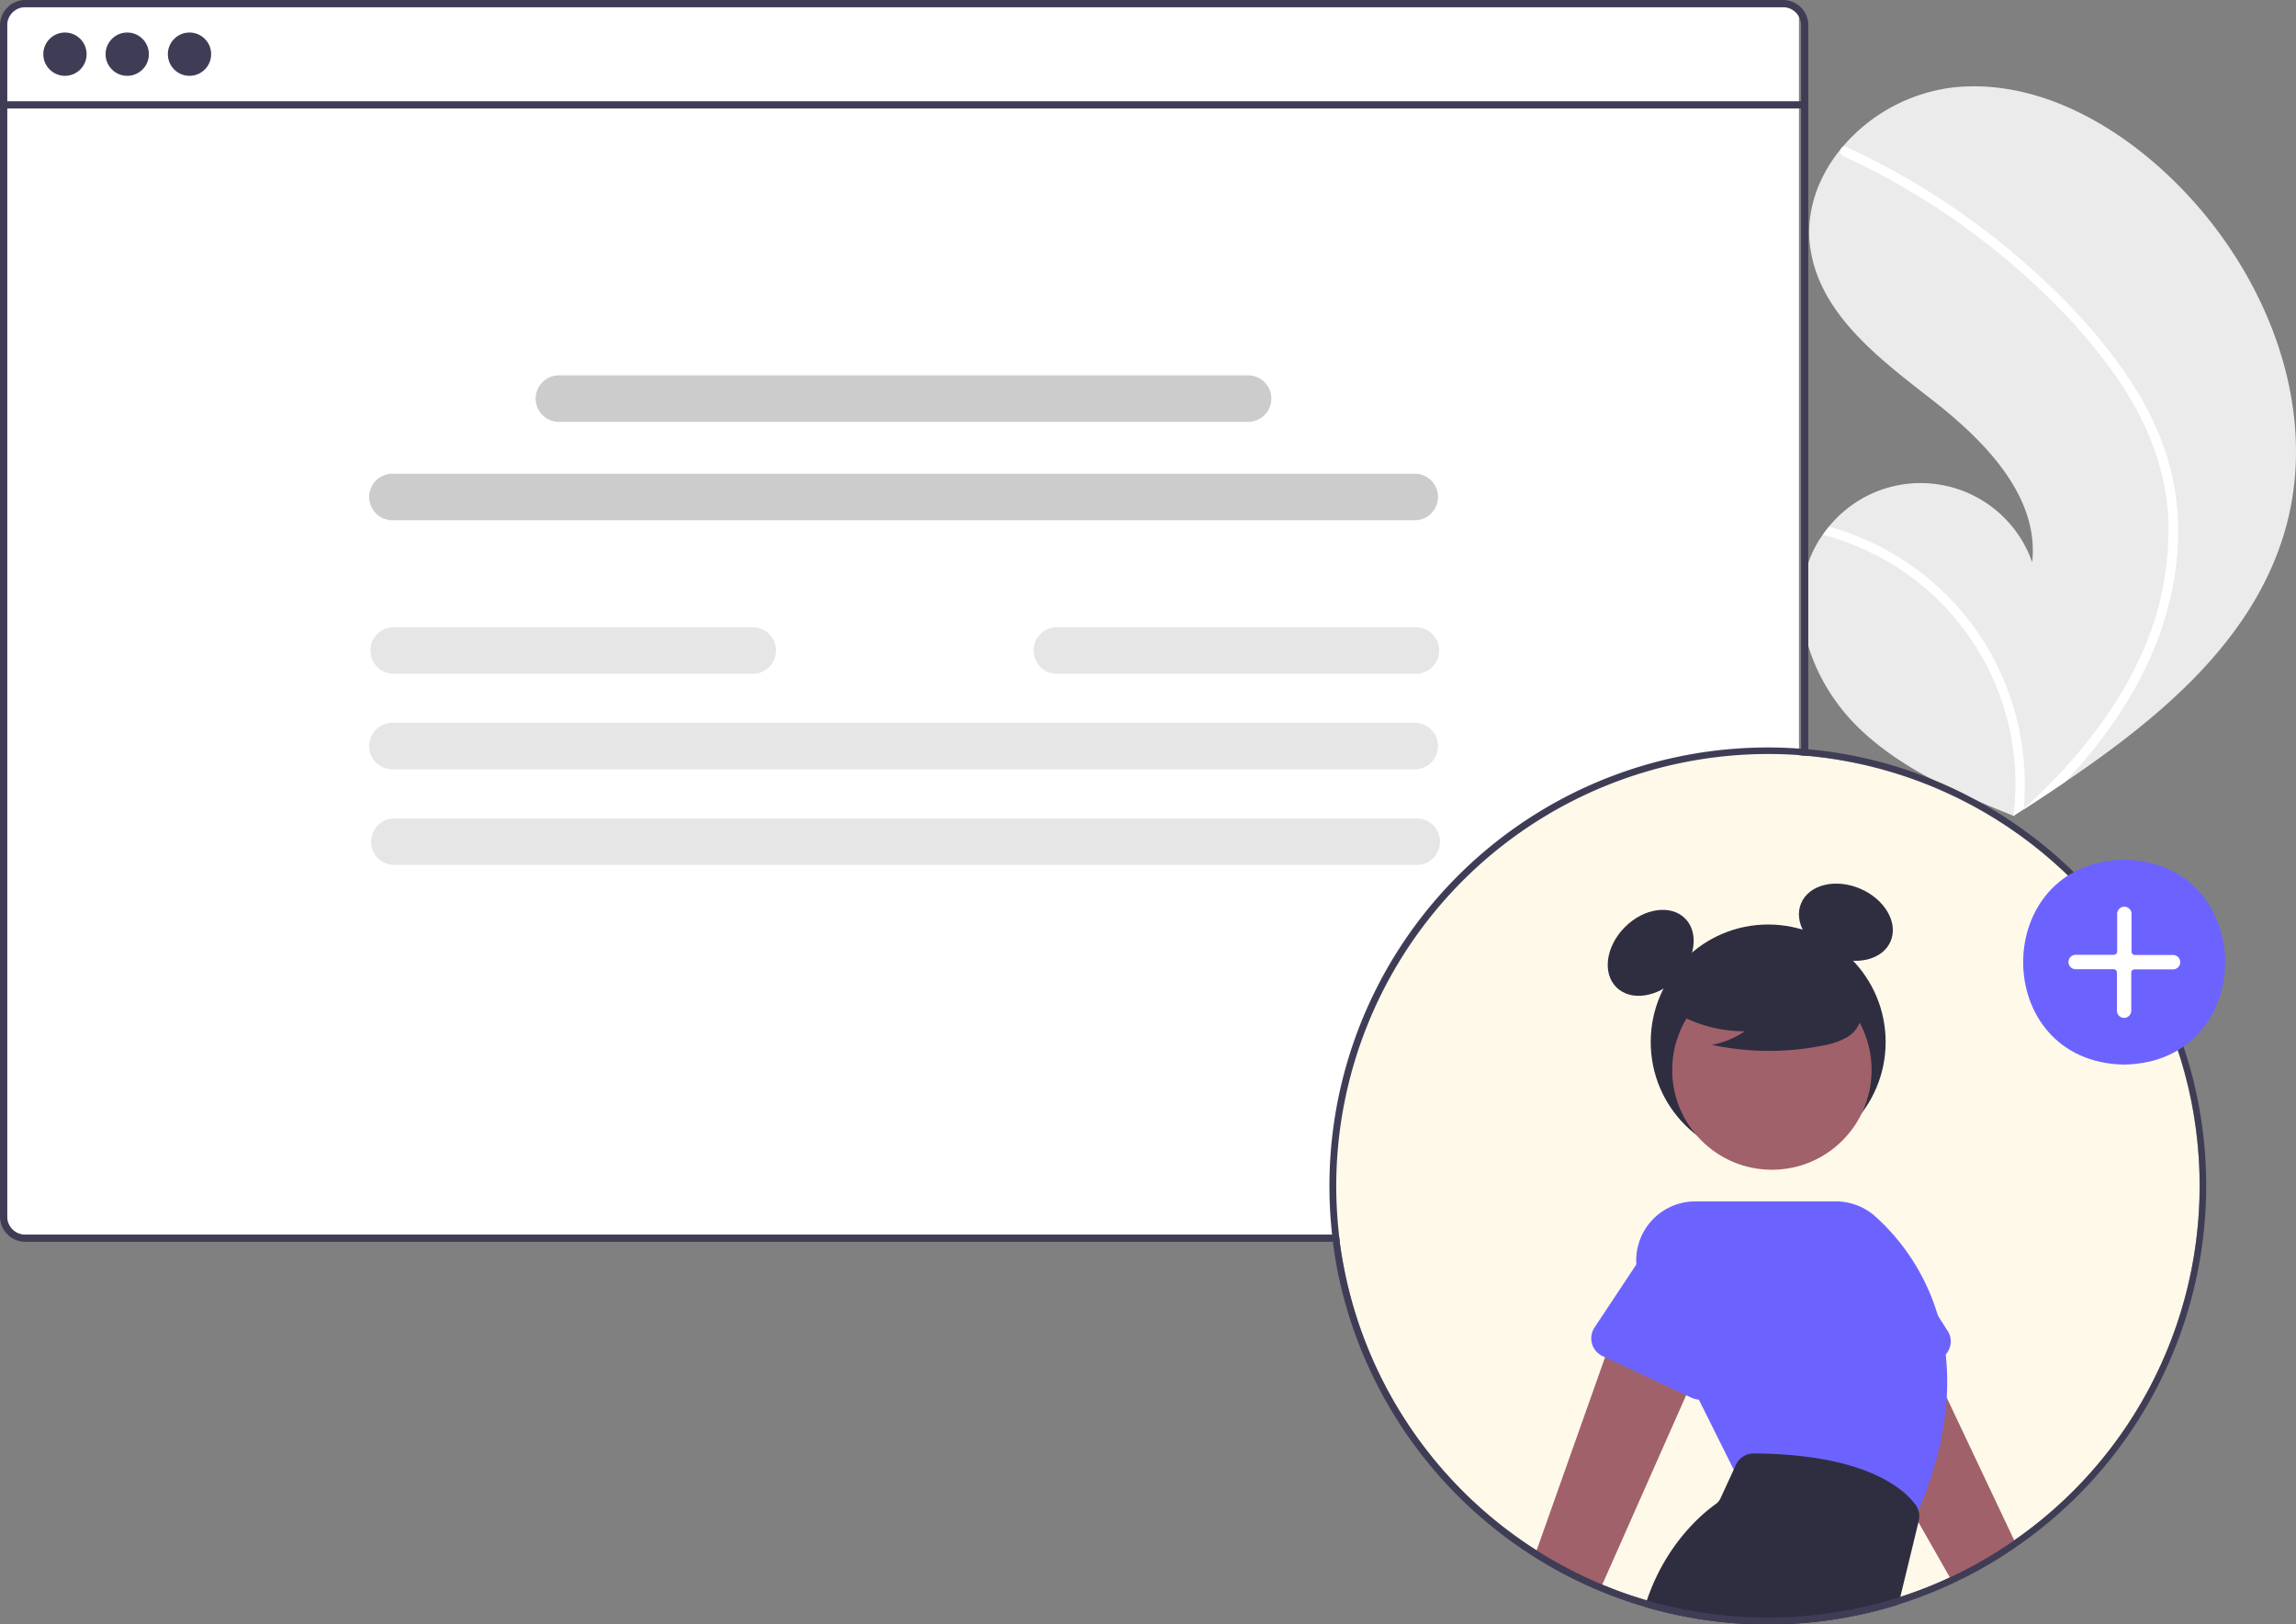 <svg id="f28a0f65-80a1-4e0a-b578-5220816c7620" xmlns="http://www.w3.org/2000/svg" viewBox="0 0 691.34 489.03"><rect x="0" y="0" width="691.34" height="489.03" fill="#808080" stroke="none"/><defs><style>.cls-1{fill:#fff;}.cls-2{fill:#fff9ea;}.cls-3{fill:#ebebeb;}.cls-4{fill:#2f2e41;}.cls-5{fill:#a0616a;}.cls-6{fill:#6c63ff;}.cls-7{fill:#3f3d56;}.cls-8{fill:#ccc;}.cls-9{fill:#e6e6e6;}</style></defs><title>Mesa de trabajo 1</title><rect class="cls-1" x="2.17" y="2.17" width="539.51" height="30.48"/><rect class="cls-1" x="2.17" y="32.65" width="539.51" height="339.04"/><circle class="cls-2" cx="532.3" cy="357.03" r="130"/><path class="cls-3" d="M688.05,159.64c-9.54,33.08-37.39,56.24-66.43,75.91q-6.09,4.13-12.17,8.06l-.09,0-.57.37-2.51,1.62.46.2s.45.24,0,0l-.45-.18c-16.87-6.8-34-14.11-47-26.86-13.41-13.24-21.25-34-14-51.4a34,34,0,0,1,3.6-6.45c.59-.84,1.22-1.65,1.88-2.44a35.6,35.6,0,0,1,61.14,10.81c2.13-19.86-14.25-36.51-30-48.79s-33.7-25.64-36.75-45.4c-1.7-11,2.12-21.64,9.09-30.2.21-.26.43-.52.65-.77A51.94,51.94,0,0,1,588.26,26.3c24.19-2.51,47.68,10.29,65.25,27.11C681.79,80.46,698.89,122,688.05,159.64Z"/><path class="cls-1" d="M642.58,116.36a88.11,88.11,0,0,1,10.58,23.34,76.52,76.52,0,0,1,2.65,22.64c-.43,15.7-5.26,31-12.86,44.71a141.36,141.36,0,0,1-21.33,28.5q-6.09,4.13-12.17,8.06l-.09,0-.57.37-2.51,1.62s.91.44.42.24l-.45-.18A77.48,77.48,0,0,0,548.88,161c.59-.84,1.22-1.65,1.88-2.44a81.86,81.86,0,0,1,13.49,5.1,80.06,80.06,0,0,1,36.21,34.91,81.89,81.89,0,0,1,8.92,44.93c.69-.63,1.39-1.27,2.06-1.9,12.82-12,24.21-25.68,31.92-41.52a91.51,91.51,0,0,0,9.57-43.24c-.63-16.33-7.14-31.46-16.56-44.63-10.1-14.1-22.75-26.57-36.27-37.38A217.53,217.53,0,0,0,555,47a1.56,1.56,0,0,1-.78-2,1.34,1.34,0,0,1,.65-.77,1.19,1.19,0,0,1,1,0c2,.92,4,1.85,5.92,2.82a219.94,219.94,0,0,1,45.42,30C620.59,88.43,633.18,101.45,642.58,116.36Z"/><circle class="cls-4" cx="532.41" cy="313.7" r="35.37"/><ellipse class="cls-4" cx="497.04" cy="286.86" rx="14.64" ry="10.98" transform="translate(-57.26 435.48) rotate(-45)"/><ellipse class="cls-4" cx="555.82" cy="277.64" rx="10.98" ry="14.64" transform="translate(82.15 679.72) rotate(-66.87)"/><path class="cls-5" d="M607.32,465.57a131.71,131.71,0,0,1-19.2,11.07l-1-1.75-9.48-16.64-.83-1.46L572,448.28h0l-15.31-26.9-7.87-13.81,23.37-16.39,9.09,19.22,4.93,10.44,20.29,42.91Z"/><path class="cls-6" d="M586.44,400.67l-2.93-4.59-13-20.33A16.36,16.36,0,0,0,540.65,389l8,28.54a5.88,5.88,0,0,0,7.24,4.08,6.06,6.06,0,0,0,.75-.27l.08,0,24.51-10.95,2.64-1.18a5.9,5.9,0,0,0,3-7.8,6.58,6.58,0,0,0-.4-.74Z"/><path class="cls-5" d="M516,401.31l-6.82,15.4-1.48,3.35-25.25,57-.81,1.83A131.23,131.23,0,0,1,462,468.69l.68-1.92,20.61-58.15,5.06-14.28,11.08,2.79Z"/><circle class="cls-5" cx="533.53" cy="322.14" r="30.02"/><path class="cls-6" d="M585.86,407.76a66.41,66.41,0,0,0-2.35-11.68,65,65,0,0,0-18.81-29.84,17.84,17.84,0,0,0-11.9-4.55H510.51a17.78,17.78,0,0,0-15.93,25.78l4.83,9.66,9.79,19.58,2.35,4.69,10.47,21,.83,1.66L576,458.63l.23-.51c.2-.45.4-.89.59-1.33.29-.67.58-1.32.85-2,5.36-12.71,7.89-24,8.5-34A76.08,76.08,0,0,0,585.86,407.76Z"/><path class="cls-6" d="M518.18,367.17a16.33,16.33,0,0,0-21.69,7.8l-3.77,5.69-12.6,19a5.89,5.89,0,0,0,1.66,8.17,5.52,5.52,0,0,0,.75.42l.74.35,24.45,11.44,1.74.81a6,6,0,0,0,4.91,0,5.88,5.88,0,0,0,3.23-3.68l8.46-28.31A16.37,16.37,0,0,0,518.18,367.17Z"/><path class="cls-4" d="M577.67,454.81a5.58,5.58,0,0,0-.85-1.73,23,23,0,0,0-4.85-4.8h0c-6.43-4.87-19.23-10.56-43.92-10.71h0a5.91,5.91,0,0,0-5.37,3.45l-.61,1.34L518.09,451a4.51,4.51,0,0,1-1.53,1.85c-3.55,2.51-14.85,11.61-20.69,29-.21.62-.41,1.25-.6,1.9a132.17,132.17,0,0,0,76.37-.69l.55-2.27,5.46-22.52.09-.37A5.92,5.92,0,0,0,577.67,454.81Z"/><path class="cls-4" d="M502,303.26a40.83,40.83,0,0,0,23.33,7.21,25,25,0,0,1-9.91,4.08,82.24,82.24,0,0,0,33.62.19,21.72,21.72,0,0,0,7-2.42,8.89,8.89,0,0,0,4.35-5.81c.74-4.21-2.55-8-6-10.62a44,44,0,0,0-36.94-7.39c-4.13,1.07-8.26,2.87-10.94,6.19s-3.48,8.42-.92,11.83Z"/><rect class="cls-7" x="1.09" y="30.48" width="542.32" height="2.17"/><circle class="cls-7" cx="19.56" cy="16.31" r="6.52"/><circle class="cls-7" cx="38.31" cy="16.31" r="6.52"/><circle class="cls-7" cx="57.06" cy="16.31" r="6.52"/><path class="cls-8" d="M426,156.62H118.15a7,7,0,0,1,0-14H426a7,7,0,1,1,0,14Z"/><path class="cls-9" d="M426,231.61H118.15a7,7,0,0,1,0-14H426a7,7,0,1,1,0,14Z"/><path class="cls-9" d="M426,260.38H118.15a7,7,0,0,1,0-13.95H426a7,7,0,1,1,0,13.95Z"/><path class="cls-8" d="M375.81,127H168.29a7,7,0,1,1,0-14H375.81a7,7,0,1,1,0,14Z"/><path class="cls-9" d="M226.67,202.84H118.54a7,7,0,0,1,0-14H226.67a7,7,0,0,1,0,14Z"/><path class="cls-9" d="M426.34,202.84H318.22a7,7,0,0,1,0-14H426.34a7,7,0,0,1,0,14Z"/><path class="cls-7" d="M536.88,0H7.6A7.61,7.61,0,0,0,0,7.61V366.26a7.61,7.61,0,0,0,7.6,7.6H403.39c-.1-.72-.18-1.45-.26-2.17H7.6a5.43,5.43,0,0,1-5.43-5.43V7.61A5.44,5.44,0,0,1,7.6,2.17H536.88a5.45,5.45,0,0,1,5.44,5.44V227.42c.72.05,1.45.11,2.17.18V7.61A7.61,7.61,0,0,0,536.88,0Z"/><path class="cls-7" d="M403.39,373.86c-.1-.72-.18-1.45-.26-2.17,0-.11,0-.21,0-.32q-.43-3.94-.63-8-.82,3.47-1.49,7c0,.34.06.67.1,1,0,.11,0,.21,0,.32.08.72.16,1.45.26,2.17.28,2.23.62,4.43,1,6.62l0-.26c.28-2.11.6-4.21,1-6.31A.09.09,0,0,1,403.39,373.86Zm141.1-148.27c-.72-.07-1.45-.13-2.17-.18l-.32,0c-3.2-.24-6.44-.36-9.7-.36a132,132,0,0,0-132,132.08,130.19,130.19,0,0,0,.67,13.25c0,.34.06.67.1,1,0,.11,0,.21,0,.32.08.72.16,1.45.26,2.17.28,2.23.62,4.43,1,6.62a132.58,132.58,0,0,0,79.27,98.45c2.08.86,4.18,1.68,6.31,2.43,1.4.51,2.8,1,4.22,1.43,1,.33,2.05.64,3.08.94,1.46.43,2.94.84,4.43,1.22a131.36,131.36,0,0,0,107.62-19.38h0A131.93,131.93,0,0,0,664.3,357c0-68.68-52.72-125.27-119.81-131.44Zm62,238.15a129.54,129.54,0,0,1-34.27,17,130.24,130.24,0,0,1-71.08,2.47q-2.64-.64-5.24-1.41t-5.08-1.59c-1.37-.47-2.74-.95-4.1-1.46s-2.82-1.1-4.22-1.68A130.36,130.36,0,0,1,403.4,373.91a.09.09,0,0,1,0-.05c-.1-.72-.18-1.45-.26-2.17,0-.11,0-.21,0-.32q-.43-3.94-.63-8-.16-3.16-.16-6.37a130.15,130.15,0,0,1,130-130c3.26,0,6.5.12,9.7.36l.32,0c.72.05,1.45.11,2.17.18,66,6.16,117.81,61.85,117.81,129.43A129.93,129.93,0,0,1,606.46,463.74Zm-119.77,15c-1.42-.54-2.82-1.1-4.22-1.68A130.36,130.36,0,0,1,403.4,373.91c-.38,2.1-.7,4.2-1,6.31l0,.26a132.58,132.58,0,0,0,79.27,98.45c2.08.86,4.18,1.68,6.31,2.43-.44-.85-.87-1.71-1.28-2.58ZM542,225.39c-3.2-.24-6.44-.36-9.7-.36a132,132,0,0,0-132,132.08,130.19,130.19,0,0,0,.67,13.25c0,.34.06.67.1,1,0,.11,0,.21,0,.32h2c0-.11,0-.21,0-.32q-.43-3.94-.63-8-.16-3.16-.16-6.37a130.15,130.15,0,0,1,130-130c3.26,0,6.5.12,9.7.36l.32,0v-2l-.32,0Z"/><path class="cls-6" d="M639.59,258.82c40.55.69,40.54,61,0,61.68C599.05,319.81,599.06,259.5,639.59,258.82Z"/><path class="cls-1" d="M639.59,306.45a2.16,2.16,0,0,1-2.16-2.16v-11.5a1,1,0,0,0-1-1H625a2.17,2.17,0,0,1,0-4.34h11.49a1,1,0,0,0,1-1V275a2.17,2.17,0,0,1,4.33,0v11.5a1,1,0,0,0,1,1h11.49a2.17,2.17,0,0,1,0,4.34H642.73a1,1,0,0,0-1,1v11.5A2.17,2.17,0,0,1,639.59,306.45Z"/></svg>